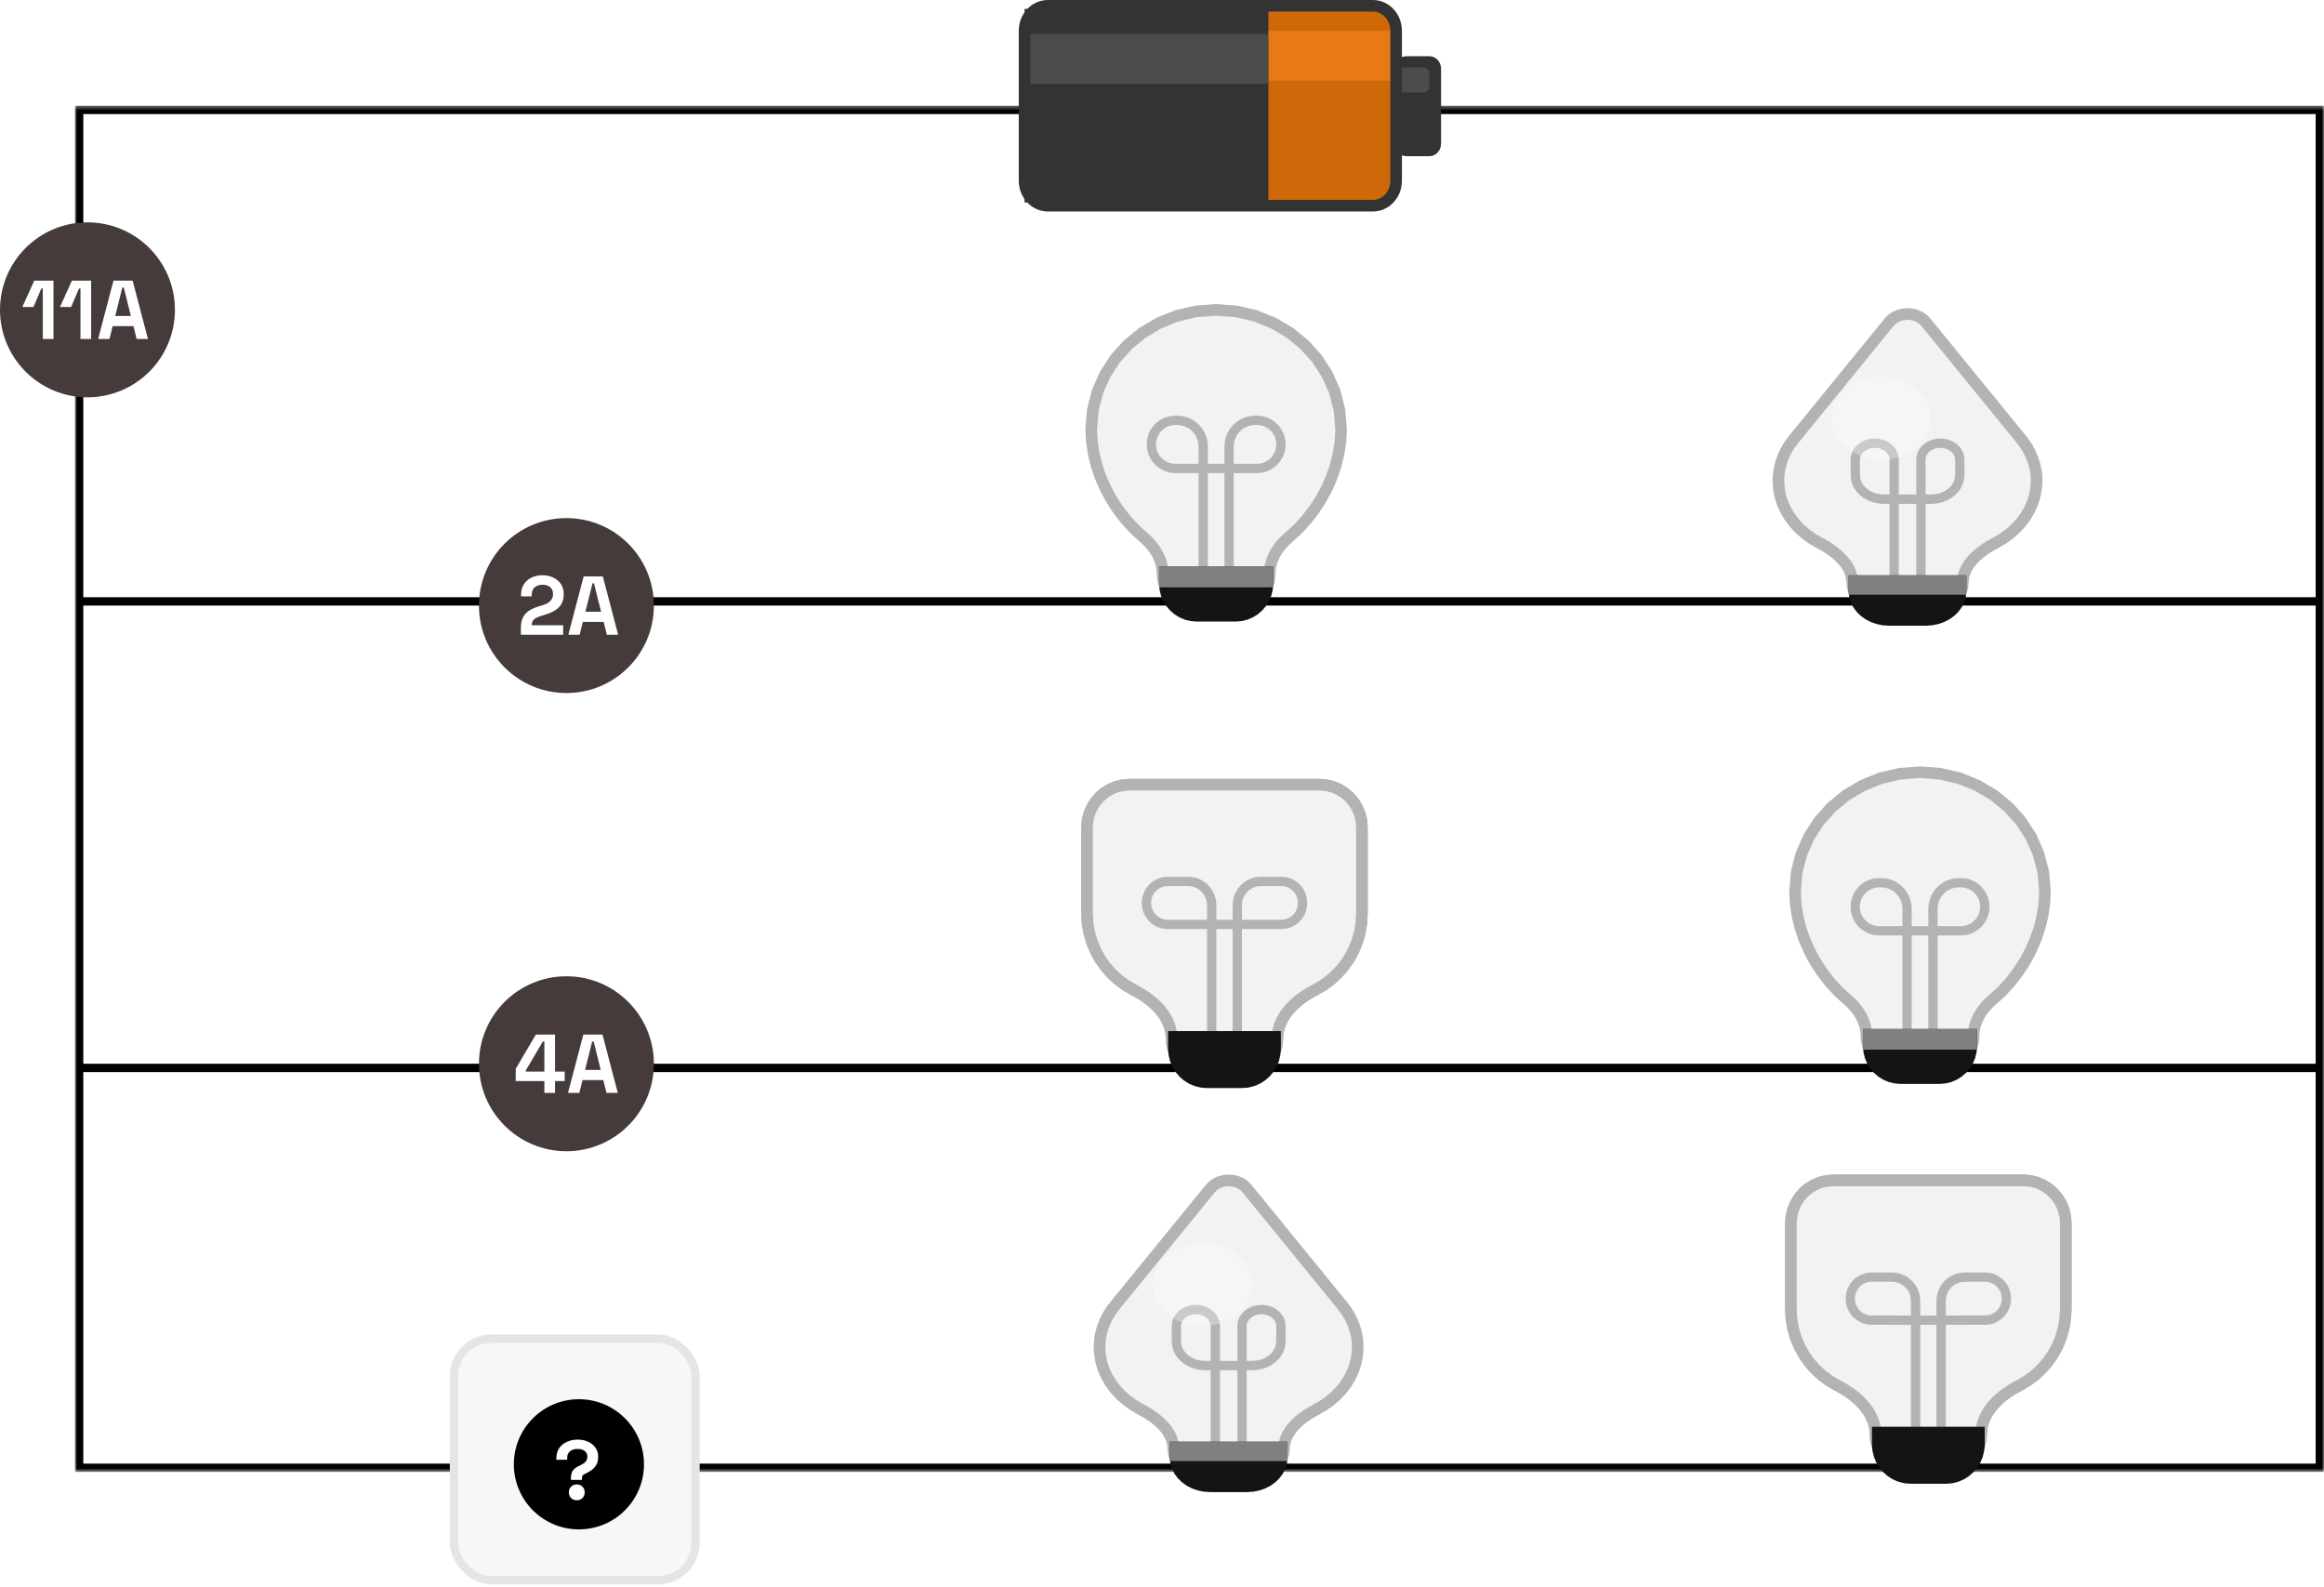 <svg width="558" height="381" viewBox="0 0 558 381" fill="none" xmlns="http://www.w3.org/2000/svg">
<mask id="mask0_178_422" style="mask-type:luminance" maskUnits="userSpaceOnUse" x="18" y="25" width="540" height="329">
<path d="M558 25.382H18V353.382H558V25.382Z" fill="white"/>
</mask>
<g mask="url(#mask0_178_422)">
<path d="M19 256.382V352.382H557V256.382M19 256.382H557M19 256.382V144.382M557 256.382V144.382M19 144.382V26.382H557V144.382M19 144.382H557" stroke="black" stroke-width="2"/>
</g>
<path d="M329.641 49.371H251.576C248.496 49.371 246 46.685 246 43.372V7.38C246 4.067 248.496 1.382 251.576 1.382H329.641C332.721 1.382 335.217 4.067 335.217 7.38V43.372C335.217 46.685 332.721 49.371 329.641 49.371Z" fill="#CE6809"/>
<path d="M246 48.62H304.549V2.13H246V48.62Z" fill="#333333"/>
<path d="M304.549 19.377H335.218V7.38H304.549V19.377Z" fill="#E77A16"/>
<path d="M246 20.123H304.549V8.126H246V20.123Z" fill="#4C4C4C"/>
<path d="M343.212 37.494H337.636C336.096 37.494 334.848 36.151 334.848 34.495V16.499C334.848 14.842 336.096 13.499 337.636 13.499H343.212C344.752 13.499 346 14.842 346 16.499V34.495C346 36.151 344.752 37.494 343.212 37.494Z" fill="#333333"/>
<path d="M341.818 22.193H336.242C335.472 22.193 334.848 21.522 334.848 20.694V17.694C334.848 16.866 335.472 16.195 336.242 16.195H341.818C342.588 16.195 343.212 16.866 343.212 17.694V20.694C343.212 21.522 342.588 22.193 341.818 22.193Z" fill="#4C4C4C"/>
<path d="M329.641 49.382H251.576C248.496 49.382 246 46.696 246 43.383V7.391C246 4.078 248.496 1.392 251.576 1.392H329.641C332.721 1.392 335.217 4.078 335.217 7.391V43.383C335.217 46.696 332.721 49.382 329.641 49.382Z" stroke="#333333" stroke-width="2.785"/>
<rect x="109" y="321.382" width="58" height="58" rx="9" fill="#F7F7F7" stroke="#E5E5E5" stroke-width="2"/>
<circle cx="139" cy="351.545" r="15.625" fill="black"/>
<path d="M137.086 355.295V354.815C137.086 354.135 137.22 353.575 137.486 353.135C137.766 352.695 138.213 352.328 138.826 352.035L139.166 351.875C139.766 351.595 140.226 351.295 140.546 350.975C140.866 350.655 141.026 350.228 141.026 349.695C141.026 349.308 140.926 348.981 140.726 348.715C140.54 348.435 140.273 348.221 139.926 348.075C139.58 347.928 139.173 347.855 138.706 347.855C138.226 347.855 137.793 347.935 137.406 348.095C137.033 348.255 136.733 348.495 136.506 348.815C136.293 349.135 136.186 349.535 136.186 350.015V350.455H133.586V350.055C133.586 349.135 133.813 348.341 134.266 347.675C134.72 347.008 135.333 346.501 136.106 346.155C136.88 345.795 137.746 345.615 138.706 345.615C139.653 345.615 140.493 345.788 141.226 346.135C141.973 346.481 142.56 346.961 142.986 347.575C143.413 348.188 143.626 348.895 143.626 349.695C143.626 350.495 143.48 351.155 143.186 351.675C142.893 352.181 142.52 352.595 142.066 352.915C141.626 353.221 141.173 353.488 140.706 353.715L140.366 353.875C140.126 353.981 139.96 354.115 139.866 354.275C139.773 354.421 139.726 354.641 139.726 354.935V355.295H137.086ZM138.486 360.175C137.953 360.175 137.5 360.001 137.126 359.655C136.766 359.295 136.586 358.835 136.586 358.275C136.586 357.715 136.766 357.261 137.126 356.915C137.5 356.555 137.953 356.375 138.486 356.375C139.033 356.375 139.486 356.555 139.846 356.915C140.206 357.261 140.386 357.715 140.386 358.275C140.386 358.835 140.206 359.295 139.846 359.655C139.486 360.001 139.033 360.175 138.486 360.175Z" fill="white"/>
<circle cx="136" cy="255.382" r="21" fill="#463B3B"/>
<path d="M130.705 262.382V259.542H123.825V256.582L128.665 248.382H133.265V257.262H135.585V259.542H133.265V262.382H130.705ZM126.265 257.262H130.705V250.022H130.345L126.265 256.942V257.262ZM136.38 262.382L140.06 248.382H144.66L148.34 262.382H145.62L144.86 259.302H139.86L139.1 262.382H136.38ZM140.48 256.862H144.24L142.54 250.042H142.18L140.48 256.862Z" fill="white"/>
<circle cx="136" cy="145.382" r="21" fill="#463B3B"/>
<path d="M125.065 152.382V150.702C125.065 149.729 125.225 148.922 125.545 148.282C125.865 147.629 126.325 147.095 126.925 146.682C127.538 146.255 128.285 145.909 129.165 145.642L130.505 145.222C130.998 145.062 131.411 144.869 131.745 144.642C132.078 144.402 132.331 144.115 132.505 143.782C132.691 143.449 132.785 143.069 132.785 142.642V142.562C132.785 141.895 132.558 141.369 132.105 140.982C131.651 140.582 131.031 140.382 130.245 140.382C129.471 140.382 128.845 140.595 128.365 141.022C127.898 141.435 127.665 142.035 127.665 142.822V143.182H125.105V142.862C125.105 141.849 125.331 140.989 125.785 140.282C126.238 139.575 126.851 139.035 127.625 138.662C128.411 138.289 129.285 138.102 130.245 138.102C131.205 138.102 132.071 138.289 132.845 138.662C133.618 139.022 134.225 139.535 134.665 140.202C135.118 140.855 135.345 141.629 135.345 142.522V142.722C135.345 143.615 135.158 144.375 134.785 145.002C134.425 145.615 133.931 146.122 133.305 146.522C132.678 146.909 131.965 147.229 131.165 147.482L129.885 147.882C129.311 148.055 128.865 148.249 128.545 148.462C128.225 148.662 127.998 148.889 127.865 149.142C127.745 149.382 127.685 149.675 127.685 150.022V150.102H135.225V152.382H125.065ZM136.46 152.382L140.14 138.382H144.74L148.42 152.382H145.7L144.94 149.302H139.94L139.18 152.382H136.46ZM140.56 146.862H144.32L142.62 140.042H142.26L140.56 146.862Z" fill="white"/>
<circle cx="21" cy="74.382" r="21" fill="#463B3B"/>
<path d="M10.279 81.382V69.262H9.919L8.039 73.702H5.359L8.219 67.382H12.839V81.382H10.279ZM19.322 81.382V69.262H18.962L17.082 73.702H14.402L17.262 67.382H21.882V81.382H19.322ZM23.565 81.382L27.245 67.382H31.845L35.525 81.382H32.805L32.045 78.302H27.045L26.285 81.382H23.565ZM27.665 75.862H31.425L29.725 69.042H29.365L27.665 75.862Z" fill="white"/>
<path d="M440.154 283.382L438.507 283.517L436.944 283.907L435.488 284.53L434.157 285.367L432.974 286.395L431.959 287.593L431.133 288.941L430.518 290.417L430.133 292L430 293.668V314.24L430.135 316.624L430.53 318.928L431.169 321.137L432.039 323.235L433.123 325.208L434.408 327.039L435.878 328.715L437.517 330.22L439.312 331.539L441.248 332.657L442.629 333.412L443.971 334.267L445.251 335.219L446.441 336.265L447.517 337.401L448.455 338.624L449.228 339.931L449.811 341.319L450.179 342.784L450.308 344.324L450.406 345.562L450.692 346.736L451.149 347.831L451.761 348.831L452.514 349.721L453.392 350.484L454.379 351.104L455.46 351.567L456.619 351.856L457.841 351.956H468.159L469.381 351.856L470.54 351.567L471.621 351.104L472.608 350.484L473.486 349.721L474.239 348.831L474.851 347.831L475.308 346.736L475.594 345.562L475.692 344.324L475.821 342.784L476.189 341.319L476.772 339.931L477.545 338.624L478.483 337.401L479.559 336.265L480.749 335.219L482.029 334.267L483.371 333.412L484.752 332.657L486.688 331.539L488.483 330.22L490.122 328.715L491.592 327.039L492.877 325.208L493.961 323.235L494.831 321.137L495.47 318.928L495.865 316.624L496 314.24V293.668L495.867 292L495.482 290.417L494.867 288.941L494.041 287.593L493.026 286.395L491.843 285.367L490.512 284.53L489.056 283.907L487.493 283.517L485.846 283.382H440.154Z" fill="#F2F2F2" stroke="#B3B3B3" stroke-width="2.785"/>
<path d="M440.154 283.382L438.507 283.517L436.944 283.907L435.488 284.53L434.157 285.367L432.974 286.395L431.959 287.593L431.133 288.941L430.518 290.417L430.133 292L430 293.668V314.24L430.135 316.624L430.53 318.928L431.169 321.137L432.039 323.235L433.123 325.208L434.408 327.039L435.878 328.715L437.517 330.22L439.312 331.539L441.248 332.657L442.629 333.412L443.971 334.267L445.251 335.219L446.441 336.265L447.517 337.401L448.455 338.624L449.228 339.931L449.811 341.319L450.179 342.784L450.308 344.324L450.406 345.562L450.692 346.736L451.149 347.831L451.761 348.831L452.514 349.721L453.392 350.484L454.379 351.104L455.46 351.567L456.619 351.856L457.841 351.956H468.159L469.381 351.856L470.54 351.567L471.621 351.104L472.608 350.484L473.486 349.721L474.239 348.831L474.851 347.831L475.308 346.736L475.594 345.562L475.692 344.324L475.821 342.784L476.189 341.319L476.772 339.931L477.545 338.624L478.483 337.401L479.559 336.265L480.749 335.219L482.029 334.267L483.371 333.412L484.752 332.657L486.688 331.539L488.483 330.22L490.122 328.715L491.592 327.039L492.877 325.208L493.961 323.235L494.831 321.137L495.47 318.928L495.865 316.624L496 314.24V293.668L495.867 292L495.482 290.417L494.867 288.941L494.041 287.593L493.026 286.395L491.843 285.367L490.512 284.53L489.056 283.907L487.493 283.517L485.846 283.382H440.154Z" fill="#F2F2F2" stroke="#B3B3B3" stroke-width="2.785"/>
<path d="M459.937 344.398V312.319L459.864 311.393L459.65 310.514L459.308 309.694L458.849 308.945L458.286 308.28L457.628 307.709L456.889 307.244L456.08 306.898L455.213 306.681L454.298 306.607L449.352 306.607L448.525 306.674L447.741 306.87L447.01 307.183L446.342 307.603L445.749 308.119L445.239 308.72L444.825 309.397L444.516 310.137L444.323 310.932L444.256 311.769L444.323 312.606L444.516 313.4L444.825 314.141L445.239 314.817L445.749 315.419L446.342 315.935L447.01 316.355L447.741 316.668L448.525 316.863L449.352 316.931L454.165 316.931L454.108 316.939H471.896L471.844 316.931L476.657 316.931L477.484 316.863L478.268 316.668L478.999 316.355L479.667 315.935L480.261 315.419L480.77 314.817L481.184 314.141L481.493 313.4L481.686 312.606L481.753 311.769L481.686 310.932L481.493 310.137L481.184 309.397L480.77 308.72L480.261 308.119L479.667 307.603L478.999 307.183L478.268 306.87L477.484 306.674L476.658 306.607L471.711 306.607L470.797 306.681L469.929 306.898L469.12 307.244L468.381 307.709L467.724 308.28L467.16 308.945L466.701 309.694L466.359 310.514L466.146 311.393L466.072 312.319V344.398" stroke="#B3B3B3" stroke-width="2.228"/>
<path d="M450.308 343.383H475.692V346.812H450.308V343.383Z" fill="#808080" stroke="#808080" stroke-width="1.671"/>
<path d="M450.308 343.381H475.692V346.81L475.581 348.2L475.261 349.519L474.748 350.749L474.06 351.872L473.214 352.871L472.228 353.728L471.119 354.425L469.905 354.945L468.603 355.27L467.231 355.382H458.769L457.397 355.27L456.095 354.945L454.881 354.425L453.772 353.728L452.786 352.871L451.94 351.872L451.252 350.749L450.739 349.519L450.418 348.2L450.308 346.81V343.381Z" fill="#141414" stroke="#141414" stroke-width="1.671"/>
<path d="M267.662 313.48L266.98 314.373L266.365 315.296L265.819 316.246L265.343 317.221L264.937 318.216L264.602 319.23L264.34 320.26L264.152 321.303L264.038 322.357L264 323.418L264.118 325.295L264.463 327.114L265.023 328.866L265.787 330.541L266.743 332.129L267.878 333.619L269.181 335.002L270.639 336.268L272.241 337.405L273.974 338.406L275.179 339.07L276.341 339.802L277.44 340.598L278.456 341.455L279.369 342.373L280.161 343.347L280.811 344.377L281.3 345.459L281.607 346.592L281.714 347.773L281.817 348.848L282.116 349.868L282.595 350.82L283.236 351.688L284.024 352.461L284.943 353.123L285.976 353.662L287.108 354.064L288.321 354.316L289.6 354.402H300.4L301.679 354.316L302.892 354.064L304.024 353.662L305.057 353.123L305.976 352.461L306.764 351.688L307.405 350.82L307.884 349.868L308.182 348.848L308.286 347.773L308.393 346.592L308.7 345.459L309.189 344.377L309.839 343.347L310.631 342.373L311.544 341.455L312.56 340.598L313.659 339.802L314.821 339.07L316.026 338.406L317.759 337.405L319.361 336.268L320.819 335.002L322.122 333.619L323.257 332.129L324.213 330.541L324.977 328.866L325.537 327.114L325.882 325.295L326 323.418L325.962 322.357L325.848 321.303L325.66 320.26L325.398 319.23L325.063 318.216L324.657 317.221L324.181 316.246L323.635 315.296L323.02 314.373L322.338 313.48L299.384 285.323L298.682 284.624L297.864 284.08L296.958 283.691L295.994 283.458L295 283.381L294.006 283.458L293.042 283.691L292.136 284.08L291.318 284.624L290.616 285.323L267.662 313.48Z" fill="#F2F2F2" stroke="#B3B3B3" stroke-width="2.791"/>
<path d="M291.794 348.71V318.315L291.732 317.679L291.556 317.075L291.273 316.513L290.893 315.999L290.427 315.542L289.884 315.15L289.273 314.831L288.603 314.593L287.885 314.445L287.129 314.394L286.372 314.445L285.655 314.594L284.985 314.831L284.374 315.15L283.831 315.542L283.365 315.999L282.985 316.513L282.703 317.075L282.526 317.679L282.465 318.315V322.088L282.554 323.019L282.813 323.902L283.227 324.726L283.783 325.478L284.465 326.147L285.261 326.721L286.156 327.188L287.136 327.536L288.187 327.754L289.295 327.829L288.8 327.836H301.2L300.714 327.829L301.822 327.754L302.873 327.536L303.853 327.188L304.747 326.721L305.543 326.147L306.226 325.478L306.781 324.726L307.195 323.902L307.454 323.019L307.544 322.088V318.315L307.483 317.679L307.306 317.075L307.023 316.513L306.644 315.999L306.178 315.542L305.634 315.15L305.023 314.831L304.354 314.594L303.636 314.445L302.88 314.394L302.123 314.445L301.405 314.593L300.736 314.831L300.125 315.15L299.581 315.542L299.115 315.999L298.736 316.513L298.453 317.075L298.276 317.679L298.215 318.315V348.71" stroke="#B3B3B3" stroke-width="2.233"/>
<path d="M281.715 346.957H308.286V349.935L308.17 351.143L307.834 352.289L307.297 353.357L306.577 354.332L305.692 355.2L304.66 355.944L303.499 356.55L302.228 357.001L300.866 357.283L299.429 357.381H290.572L289.135 357.283L287.772 357.001L286.501 356.55L285.341 355.944L284.309 355.2L283.424 354.332L282.703 353.357L282.166 352.289L281.831 351.143L281.715 349.935V346.957Z" fill="#141414" stroke="#141414" stroke-width="1.675"/>
<path d="M281.715 346.957H308.286V349.936H281.715V346.957Z" fill="#808080" stroke="#808080" stroke-width="1.675"/>
<path d="M288.653 298.37C295.226 298.37 300.554 302.849 300.554 308.375C300.554 313.9 295.226 318.38 288.653 318.38C282.079 318.38 276.751 313.9 276.751 308.375C276.751 302.849 282.079 298.37 288.653 298.37Z" fill="white" fill-opacity="0.3"/>
<path d="M473.857 248.772L473.914 247.747L474.078 246.746L474.344 245.773L474.703 244.831L475.148 243.923L475.673 243.052L476.27 242.222L476.932 241.436L477.651 240.698L478.421 240.01L480.624 238L482.653 235.795L484.496 233.42L486.139 230.899L487.566 228.256L488.765 225.515L489.722 222.699L490.423 219.833L490.853 216.941L491 214.047L490.607 209.398L489.471 204.987L487.651 200.874L485.212 197.118L482.213 193.778L478.718 190.913L474.787 188.582L470.482 186.843L465.866 185.757L461 185.382L456.134 185.757L451.518 186.843L447.213 188.582L443.282 190.913L439.787 193.778L436.788 197.118L434.349 200.874L432.529 204.987L431.393 209.398L431 214.047L431.147 216.941L431.577 219.833L432.278 222.699L433.235 225.515L434.434 228.256L435.861 230.899L437.504 233.42L439.347 235.795L441.376 238L443.579 240.01L444.349 240.698L445.068 241.436L445.73 242.222L446.327 243.052L446.852 243.923L447.297 244.831L447.656 245.773L447.922 246.746L448.086 247.747L448.143 248.772L448.238 249.96L448.514 251.086L448.955 252.136L449.546 253.096L450.273 253.949L451.121 254.68L452.074 255.276L453.118 255.72L454.237 255.997L455.417 256.093H466.583L467.763 255.997L468.882 255.72L469.926 255.276L470.879 254.68L471.727 253.949L472.454 253.096L473.045 252.136L473.486 251.086L473.762 249.96L473.857 248.772Z" fill="#F2F2F2" stroke="#B3B3B3" stroke-width="2.785"/>
<path d="M457.897 249.808V218.181L457.816 217.164L457.58 216.2L457.202 215.3L456.696 214.479L456.073 213.748L455.347 213.122L454.531 212.612L453.637 212.232L452.679 211.995L451.669 211.913L451.178 211.913L450.247 211.988L449.364 212.207L448.541 212.557L447.79 213.027L447.121 213.604L446.548 214.277L446.081 215.033L445.733 215.862L445.516 216.75L445.441 217.686L445.516 218.623L445.733 219.511L446.081 220.34L446.548 221.096L447.121 221.769L447.79 222.346L448.541 222.816L449.364 223.166L450.247 223.385L451.178 223.46L452.05 223.46L451.992 223.468H470.011L469.958 223.46L470.831 223.46L471.761 223.385L472.644 223.166L473.467 222.816L474.219 222.346L474.887 221.769L475.461 221.096L475.927 220.34L476.275 219.511L476.493 218.623L476.568 217.686L476.493 216.75L476.275 215.862L475.927 215.033L475.461 214.277L474.887 213.604L474.219 213.027L473.467 212.557L472.644 212.207L471.762 211.988L470.831 211.913L470.34 211.913L469.329 211.995L468.371 212.232L467.477 212.612L466.661 213.122L465.936 213.748L465.313 214.479L464.807 215.3L464.429 216.2L464.193 217.164L464.111 218.181V249.808" stroke="#B3B3B3" stroke-width="2.228"/>
<path d="M448.143 247.871H473.858V251.16L473.751 252.493L473.441 253.759L472.946 254.938L472.281 256.016L471.465 256.974L470.513 257.795L469.442 258.464L468.27 258.963L467.013 259.274L465.688 259.382H456.313L454.988 259.274L453.731 258.963L452.559 258.464L451.488 257.795L450.536 256.974L449.72 256.016L449.055 254.938L448.56 253.759L448.25 252.493L448.143 251.16V247.871Z" fill="#141414" stroke="#141414" stroke-width="1.671"/>
<path d="M448.143 247.875H473.858V251.164H448.143V247.875Z" fill="#808080" stroke="#808080" stroke-width="1.671"/>
<path d="M271.154 188.382L269.507 188.517L267.944 188.907L266.488 189.53L265.157 190.367L263.974 191.395L262.959 192.593L262.133 193.941L261.518 195.417L261.133 197L261 198.668V219.24L261.135 221.624L261.53 223.928L262.169 226.137L263.039 228.235L264.123 230.208L265.408 232.039L266.878 233.715L268.517 235.22L270.312 236.539L272.248 237.657L273.629 238.412L274.971 239.267L276.251 240.219L277.441 241.265L278.517 242.401L279.455 243.624L280.228 244.931L280.811 246.319L281.179 247.784L281.308 249.324L281.406 250.562L281.692 251.736L282.149 252.831L282.761 253.831L283.514 254.721L284.392 255.484L285.379 256.104L286.46 256.567L287.619 256.856L288.841 256.956H299.159L300.381 256.856L301.54 256.567L302.621 256.104L303.608 255.484L304.486 254.721L305.239 253.831L305.851 252.831L306.308 251.736L306.594 250.562L306.692 249.324L306.821 247.784L307.189 246.319L307.772 244.931L308.545 243.624L309.483 242.401L310.559 241.265L311.749 240.219L313.029 239.267L314.371 238.412L315.752 237.657L317.688 236.539L319.483 235.22L321.122 233.715L322.592 232.039L323.877 230.208L324.961 228.235L325.831 226.137L326.47 223.928L326.865 221.624L327 219.24V198.668L326.867 197L326.482 195.417L325.867 193.941L325.041 192.593L324.026 191.395L322.843 190.367L321.512 189.53L320.056 188.907L318.493 188.517L316.846 188.382H271.154Z" fill="#F2F2F2" stroke="#B3B3B3" stroke-width="2.785"/>
<path d="M271.154 188.382L269.507 188.517L267.944 188.907L266.488 189.53L265.157 190.367L263.974 191.395L262.959 192.593L262.133 193.941L261.518 195.417L261.133 197L261 198.668V219.24L261.135 221.624L261.53 223.928L262.169 226.137L263.039 228.235L264.123 230.208L265.408 232.039L266.878 233.715L268.517 235.22L270.312 236.539L272.248 237.657L273.629 238.412L274.971 239.267L276.251 240.219L277.441 241.265L278.517 242.401L279.455 243.624L280.228 244.931L280.811 246.319L281.179 247.784L281.308 249.324L281.406 250.562L281.692 251.736L282.149 252.831L282.761 253.831L283.514 254.721L284.392 255.484L285.379 256.104L286.46 256.567L287.619 256.856L288.841 256.956H299.159L300.381 256.856L301.54 256.567L302.621 256.104L303.608 255.484L304.486 254.721L305.239 253.831L305.851 252.831L306.308 251.736L306.594 250.562L306.692 249.324L306.821 247.784L307.189 246.319L307.772 244.931L308.545 243.624L309.483 242.401L310.559 241.265L311.749 240.219L313.029 239.267L314.371 238.412L315.752 237.657L317.688 236.539L319.483 235.22L321.122 233.715L322.592 232.039L323.877 230.208L324.961 228.235L325.831 226.137L326.47 223.928L326.865 221.624L327 219.24V198.668L326.867 197L326.482 195.417L325.867 193.941L325.041 192.593L324.026 191.395L322.843 190.367L321.512 189.53L320.056 188.907L318.493 188.517L316.846 188.382H271.154Z" fill="#F2F2F2" stroke="#B3B3B3" stroke-width="2.785"/>
<path d="M290.937 249.398V217.319L290.864 216.393L290.65 215.514L290.308 214.694L289.849 213.945L289.286 213.28L288.628 212.709L287.889 212.244L287.08 211.898L286.213 211.681L285.298 211.607L280.352 211.607L279.525 211.674L278.741 211.87L278.01 212.183L277.342 212.603L276.749 213.119L276.239 213.72L275.825 214.397L275.516 215.137L275.323 215.932L275.256 216.769L275.323 217.606L275.516 218.4L275.825 219.141L276.239 219.817L276.749 220.419L277.342 220.935L278.01 221.355L278.741 221.668L279.525 221.863L280.352 221.931L285.165 221.931L285.108 221.939H302.896L302.844 221.931L307.657 221.931L308.484 221.863L309.268 221.668L309.999 221.355L310.667 220.935L311.261 220.419L311.77 219.817L312.184 219.141L312.493 218.4L312.686 217.606L312.753 216.769L312.686 215.932L312.493 215.137L312.184 214.397L311.77 213.72L311.261 213.119L310.667 212.603L309.999 212.183L309.268 211.87L308.484 211.674L307.658 211.607L302.711 211.607L301.797 211.681L300.929 211.898L300.12 212.244L299.381 212.709L298.724 213.28L298.16 213.945L297.701 214.694L297.359 215.514L297.146 216.393L297.072 217.319V249.398" stroke="#B3B3B3" stroke-width="2.228"/>
<path d="M281.308 248.383H306.692V251.812H281.308V248.383Z" fill="#808080" stroke="#808080" stroke-width="1.671"/>
<path d="M281.308 248.381H306.692V251.81L306.581 253.2L306.261 254.519L305.748 255.749L305.06 256.872L304.214 257.871L303.228 258.728L302.119 259.425L300.905 259.945L299.603 260.27L298.231 260.382H289.769L288.397 260.27L287.095 259.945L285.881 259.425L284.772 258.728L283.786 257.871L282.94 256.872L282.252 255.749L281.739 254.519L281.418 253.2L281.308 251.81V248.381Z" fill="#141414" stroke="#141414" stroke-width="1.671"/>
<path d="M430.662 105.481L429.98 106.374L429.365 107.297L428.819 108.247L428.343 109.221L427.937 110.217L427.602 111.231L427.34 112.261L427.152 113.304L427.038 114.358L427 115.419L427.118 117.296L427.463 119.115L428.023 120.867L428.787 122.542L429.743 124.13L430.878 125.62L432.181 127.003L433.639 128.269L435.241 129.406L436.974 130.407L438.179 131.071L439.341 131.803L440.44 132.599L441.456 133.456L442.369 134.374L443.161 135.348L443.811 136.378L444.3 137.46L444.607 138.593L444.714 139.774L444.817 140.849L445.116 141.869L445.595 142.821L446.236 143.689L447.024 144.462L447.943 145.124L448.976 145.663L450.108 146.065L451.321 146.317L452.6 146.403H463.4L464.679 146.317L465.892 146.065L467.024 145.663L468.057 145.124L468.976 144.462L469.764 143.689L470.405 142.821L470.884 141.869L471.182 140.849L471.286 139.774L471.393 138.593L471.7 137.46L472.189 136.378L472.839 135.348L473.631 134.374L474.544 133.456L475.56 132.599L476.659 131.803L477.821 131.071L479.026 130.407L480.759 129.406L482.361 128.269L483.819 127.003L485.122 125.62L486.257 124.13L487.213 122.542L487.977 120.867L488.537 119.115L488.882 117.296L489 115.419L488.962 114.358L488.848 113.304L488.66 112.261L488.398 111.231L488.063 110.217L487.657 109.221L487.181 108.247L486.635 107.297L486.02 106.374L485.338 105.481L462.384 77.324L461.682 76.624L460.864 76.081L459.958 75.692L458.994 75.459L458 75.382L457.006 75.459L456.042 75.692L455.136 76.081L454.318 76.624L453.616 77.324L430.662 105.481Z" fill="#F2F2F2" stroke="#B3B3B3" stroke-width="2.791"/>
<path d="M454.794 140.711V110.316L454.732 109.68L454.556 109.076L454.273 108.514L453.893 108L453.427 107.543L452.884 107.151L452.273 106.832L451.603 106.594L450.885 106.446L450.129 106.395L449.372 106.446L448.655 106.595L447.985 106.832L447.374 107.151L446.831 107.543L446.365 108L445.985 108.514L445.703 109.076L445.526 109.68L445.465 110.316V114.089L445.554 115.02L445.813 115.903L446.227 116.727L446.783 117.479L447.465 118.148L448.261 118.722L449.156 119.189L450.136 119.537L451.187 119.755L452.295 119.83L451.8 119.837H464.2L463.714 119.83L464.822 119.755L465.873 119.537L466.853 119.189L467.747 118.722L468.543 118.148L469.226 117.479L469.781 116.727L470.195 115.903L470.454 115.02L470.544 114.089V110.316L470.483 109.68L470.306 109.076L470.023 108.514L469.644 108L469.178 107.543L468.634 107.151L468.023 106.832L467.354 106.595L466.636 106.446L465.88 106.395L465.123 106.446L464.405 106.594L463.736 106.832L463.125 107.151L462.581 107.543L462.115 108L461.736 108.514L461.453 109.076L461.276 109.68L461.215 110.316V140.711" stroke="#B3B3B3" stroke-width="2.233"/>
<path d="M444.715 138.958H471.286V141.936L471.17 143.144L470.834 144.29L470.297 145.358L469.577 146.333L468.692 147.201L467.66 147.945L466.499 148.551L465.228 149.002L463.866 149.284L462.429 149.382H453.572L452.135 149.284L450.772 149.002L449.501 148.551L448.341 147.945L447.309 147.201L446.424 146.333L445.703 145.358L445.166 144.29L444.831 143.144L444.715 141.936V138.958Z" fill="#141414" stroke="#141414" stroke-width="1.675"/>
<path d="M444.715 138.958H471.286V141.937H444.715V138.958Z" fill="#808080" stroke="#808080" stroke-width="1.675"/>
<path d="M451.653 90.371C458.226 90.371 463.554 94.85 463.554 100.376C463.554 105.901 458.226 110.381 451.653 110.381C445.079 110.381 439.751 105.901 439.751 100.376C439.751 94.85 445.079 90.371 451.653 90.371Z" fill="white" fill-opacity="0.3"/>
<path d="M304.857 137.772L304.914 136.747L305.078 135.746L305.344 134.773L305.703 133.831L306.148 132.923L306.673 132.052L307.27 131.222L307.932 130.436L308.651 129.698L309.421 129.01L311.624 127L313.653 124.795L315.496 122.42L317.139 119.899L318.566 117.256L319.765 114.515L320.722 111.699L321.423 108.833L321.853 105.941L322 103.047L321.607 98.398L320.471 93.987L318.651 89.874L316.212 86.118L313.213 82.778L309.718 79.913L305.787 77.582L301.482 75.844L296.866 74.757L292 74.382L287.134 74.757L282.518 75.844L278.213 77.582L274.282 79.913L270.787 82.778L267.788 86.118L265.349 89.874L263.529 93.987L262.393 98.398L262 103.047L262.147 105.941L262.577 108.833L263.278 111.699L264.235 114.515L265.434 117.256L266.861 119.899L268.504 122.42L270.347 124.795L272.376 127L274.579 129.01L275.349 129.698L276.068 130.436L276.73 131.222L277.327 132.052L277.852 132.923L278.297 133.831L278.656 134.773L278.922 135.746L279.086 136.747L279.143 137.772L279.238 138.96L279.514 140.086L279.955 141.136L280.546 142.096L281.273 142.949L282.121 143.68L283.074 144.276L284.118 144.72L285.237 144.997L286.417 145.093H297.583L298.763 144.997L299.882 144.72L300.926 144.276L301.879 143.68L302.727 142.949L303.454 142.096L304.045 141.136L304.486 140.086L304.762 138.96L304.857 137.772Z" fill="#F2F2F2" stroke="#B3B3B3" stroke-width="2.785"/>
<path d="M288.897 138.808V107.181L288.816 106.164L288.58 105.2L288.202 104.3L287.696 103.479L287.073 102.748L286.347 102.122L285.531 101.612L284.637 101.232L283.679 100.995L282.669 100.913L282.178 100.913L281.247 100.988L280.364 101.207L279.541 101.557L278.79 102.027L278.121 102.604L277.548 103.277L277.081 104.033L276.733 104.862L276.516 105.75L276.441 106.686L276.516 107.623L276.733 108.511L277.081 109.34L277.548 110.096L278.121 110.769L278.79 111.346L279.541 111.816L280.364 112.166L281.247 112.385L282.178 112.46L283.05 112.46L282.992 112.468H301.011L300.958 112.46L301.831 112.46L302.761 112.385L303.644 112.166L304.467 111.816L305.219 111.346L305.887 110.769L306.461 110.096L306.927 109.34L307.275 108.511L307.493 107.623L307.568 106.686L307.493 105.75L307.275 104.862L306.927 104.033L306.461 103.277L305.887 102.604L305.219 102.027L304.467 101.557L303.644 101.207L302.762 100.988L301.831 100.913L301.34 100.913L300.329 100.995L299.371 101.232L298.477 101.612L297.661 102.122L296.936 102.748L296.313 103.479L295.807 104.3L295.429 105.2L295.193 106.164L295.111 107.181V138.808" stroke="#B3B3B3" stroke-width="2.228"/>
<path d="M279.143 136.871H304.858V140.16L304.751 141.493L304.441 142.759L303.946 143.938L303.281 145.016L302.465 145.974L301.513 146.795L300.442 147.464L299.27 147.963L298.013 148.274L296.688 148.382H287.313L285.988 148.274L284.731 147.963L283.559 147.464L282.488 146.795L281.536 145.974L280.72 145.016L280.055 143.938L279.56 142.759L279.25 141.493L279.143 140.16V136.871Z" fill="#141414" stroke="#141414" stroke-width="1.671"/>
<path d="M279.143 136.875H304.858V140.164H279.143V136.875Z" fill="#808080" stroke="#808080" stroke-width="1.671"/>
</svg>
